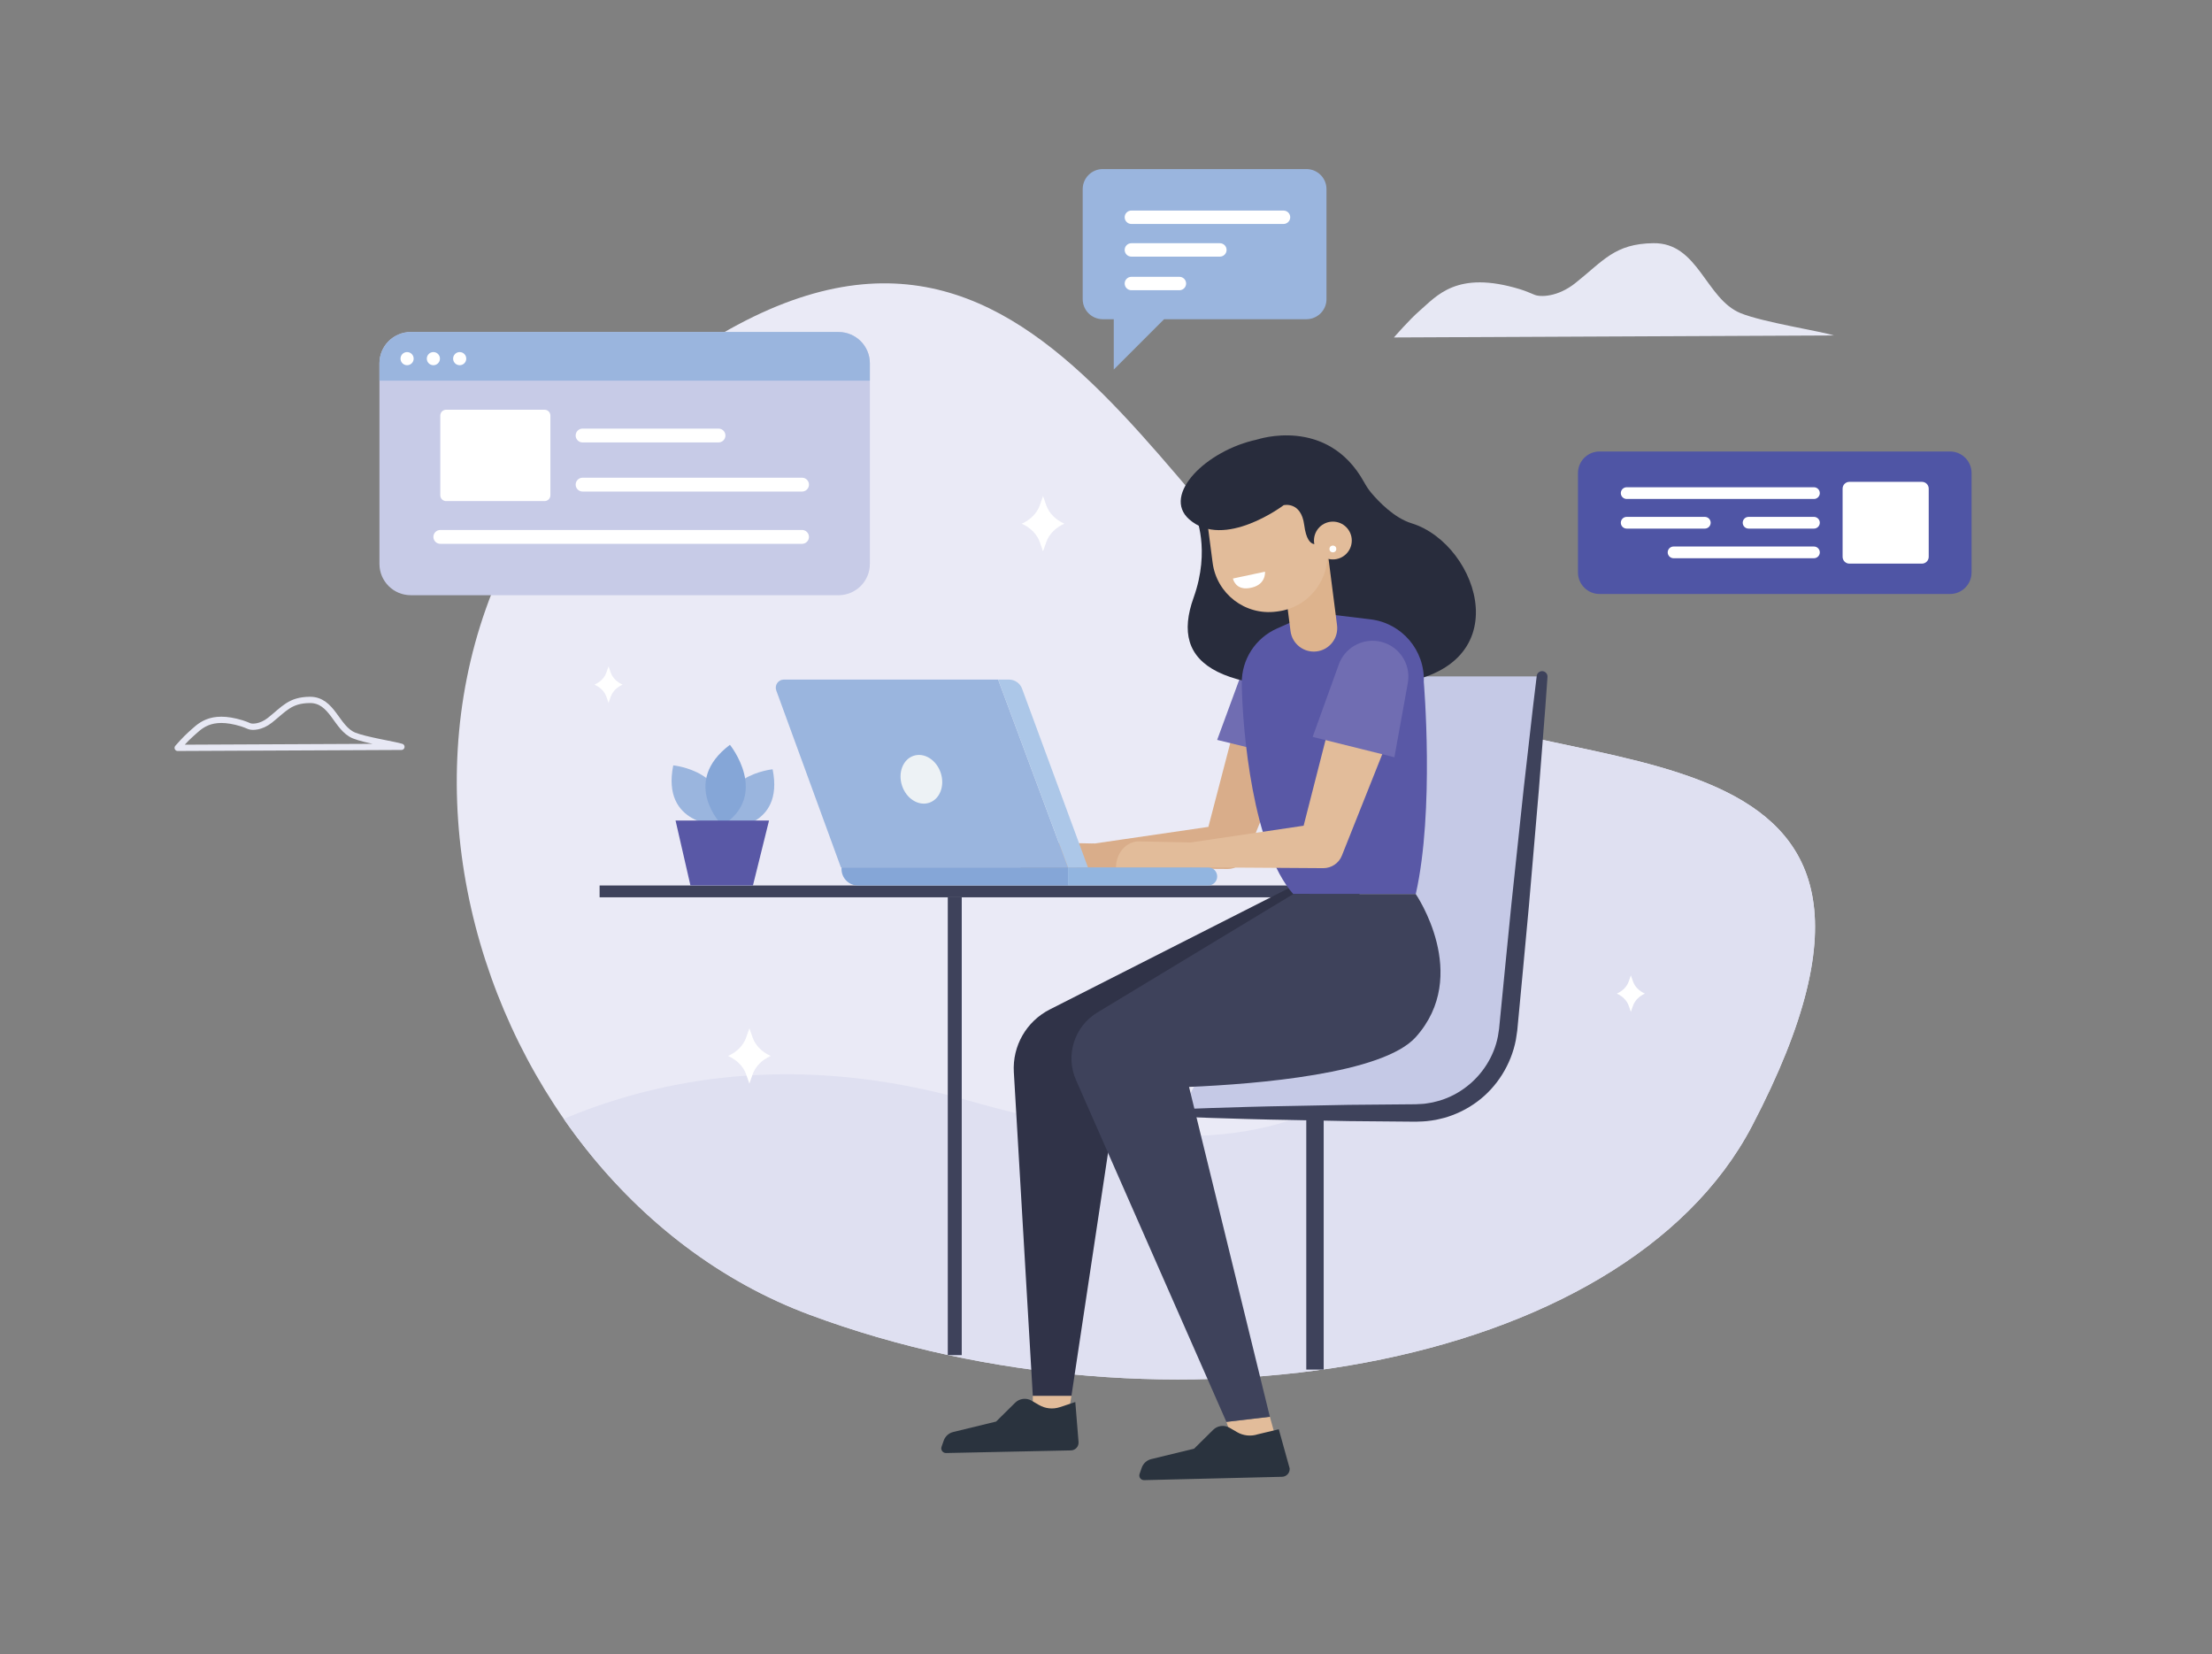 <?xml version="1.0" encoding="utf-8"?>
<!-- Generator: Adobe Illustrator 16.0.0, SVG Export Plug-In . SVG Version: 6.00 Build 0)  -->
<!DOCTYPE svg PUBLIC "-//W3C//DTD SVG 1.1//EN" "http://www.w3.org/Graphics/SVG/1.1/DTD/svg11.dtd">
<svg version="1.1" id="Layer_1" xmlns="http://www.w3.org/2000/svg" xmlns:xlink="http://www.w3.org/1999/xlink" x="0px" y="0px"
	 width="317.143px" height="237.143px" viewBox="0 0 317.143 237.143" enable-background="new 0 0 317.143 237.143"
	 xml:space="preserve">
<rect x="0" y="0" width="317.143" height="237.143" fill="#808080" stroke="none"/>
<g>
	<g>
		<path fill="#EAEAF6" d="M200.207,99.176c-34.488-20.841-50.768-84.874-104.01-46.61c-53.243,38.264-31.166,116.877,19.856,135.89
			c51.021,19.013,116.665,8.272,135.138-27.047C282.756,101.058,223.342,113.158,200.207,99.176z"/>
		<g>
			<defs>
				<path id="SVGID_1_" d="M200.207,99.176c-34.488-20.841-50.768-84.874-104.01-46.61c-53.243,38.264-31.166,116.877,19.856,135.89
					c51.021,19.013,116.665,8.272,135.138-27.047C282.756,101.058,223.342,113.158,200.207,99.176z"/>
			</defs>
			<clipPath id="SVGID_2_">
				<use xlink:href="#SVGID_1_"  overflow="visible"/>
			</clipPath>
			<path clip-path="url(#SVGID_2_)" fill="#DFE0F1" d="M60.302,173.258c0,0,29.412-29.491,78.535-15.498
				c49.123,13.994,78.045,1.997,71.945-72.159c0,0,69.044,9.633,60.192,58.693C260.231,203.833,121.565,226.552,60.302,173.258z"/>
		</g>
		<g>
			<g>
				<path fill="#C7CBE7" d="M124.715,52.077v28.76c0,2.48-2.013,4.484-4.493,4.484H58.896c-2.481,0-4.493-2.004-4.493-4.484v-28.76
					c0-2.48,2.012-4.485,4.493-4.485h61.326C122.703,47.592,124.715,49.597,124.715,52.077z"/>
			</g>
			<g>
				<path fill="#9AB5DE" d="M124.715,52.077v2.489H54.403v-2.489c0-2.48,2.012-4.485,4.493-4.485h61.326
					C122.703,47.592,124.715,49.597,124.715,52.077z"/>
				<g>
					<circle fill="#FFFFFF" cx="58.366" cy="51.411" r="0.942"/>
					<circle fill="#FFFFFF" cx="62.136" cy="51.411" r="0.942"/>
					<circle fill="#FFFFFF" cx="65.907" cy="51.411" r="0.942"/>
				</g>
			</g>
			<path fill="#FFFFFF" d="M78.078,71.829H63.96c-0.461,0-0.834-0.374-0.834-0.834V59.569c0-0.46,0.374-0.834,0.834-0.834h14.118
				c0.461,0,0.834,0.374,0.834,0.834v11.425C78.912,71.456,78.539,71.829,78.078,71.829z"/>
			<g>
				<path fill="#FFFFFF" d="M114.993,77.955H63.129c-0.548,0-0.993-0.444-0.993-0.992l0,0c0-0.548,0.444-0.993,0.993-0.993h51.864
					c0.548,0,0.992,0.444,0.992,0.993l0,0C115.985,77.511,115.541,77.955,114.993,77.955z"/>
			</g>
			<g>
				<path fill="#FFFFFF" d="M114.993,70.462H83.528c-0.548,0-0.992-0.444-0.992-0.993l0,0c0-0.548,0.444-0.992,0.992-0.992h31.465
					c0.548,0,0.992,0.444,0.992,0.992l0,0C115.985,70.018,115.541,70.462,114.993,70.462z"/>
			</g>
			<g>
				<path fill="#FFFFFF" d="M103.016,63.422H83.528c-0.548,0-0.992-0.444-0.992-0.992l0,0c0-0.548,0.444-0.993,0.992-0.993h19.488
					c0.548,0,0.992,0.444,0.992,0.993l0,0C104.008,62.978,103.564,63.422,103.016,63.422z"/>
			</g>
		</g>
		
			<path fill="none" stroke="#E7E8F4" stroke-width="0.899" stroke-linecap="round" stroke-linejoin="round" stroke-miterlimit="10" d="
			M25.476,107.203c0,0,1.146-1.317,1.848-1.921c1.264-1.088,2.714-3.01,7.353-1.593c0.36,0.11,0.709,0.256,1.057,0.403
			c0.409,0.173,1.675,0.178,2.973-0.852c2.061-1.637,2.867-2.872,5.691-2.91c3.286-0.044,3.802,4.052,6.356,5.1
			c1.625,0.667,5.913,1.331,6.8,1.626L25.476,107.203z"/>
		<path fill="#E7E8F4" d="M199.851,48.373c0,0,2.252-2.591,3.633-3.778c2.486-2.138,5.338-5.917,14.456-3.132
			c0.708,0.217,1.395,0.504,2.077,0.793c0.804,0.341,3.294,0.35,5.844-1.676c4.053-3.217,5.638-5.645,11.189-5.721
			c6.46-0.088,7.476,7.965,12.496,10.026c3.195,1.312,11.625,2.616,13.368,3.197L199.851,48.373z"/>
		<g>
			<path fill="#FFFFFF" d="M150.01,72.435l-0.466-1.334l-0.466,1.334c-0.393,1.125-1.326,2.075-2.589,2.636l0,0l0,0
				c1.263,0.561,2.196,1.511,2.589,2.636l0.466,1.334l0.466-1.334c0.393-1.125,1.326-2.075,2.589-2.636l0,0l0,0
				C151.336,74.51,150.403,73.56,150.01,72.435z"/>
			<path fill="#FFFFFF" d="M107.908,148.731l-0.466-1.335l-0.466,1.335c-0.393,1.125-1.326,2.074-2.589,2.636l0,0l0,0
				c1.263,0.561,2.196,1.511,2.589,2.636l0.466,1.335l0.466-1.335c0.393-1.125,1.326-2.075,2.589-2.636l0,0l0,0
				C109.234,150.805,108.3,149.856,107.908,148.731z"/>
			<path fill="#FFFFFF" d="M234.132,140.692l-0.308-0.88l-0.308,0.88c-0.259,0.742-0.875,1.369-1.708,1.739l0,0l0,0
				c0.833,0.37,1.449,0.997,1.708,1.739l0.308,0.881l0.308-0.881c0.259-0.742,0.874-1.369,1.708-1.739l0,0l0,0
				C235.006,142.061,234.391,141.434,234.132,140.692z"/>
			<path fill="#FFFFFF" d="M87.558,96.402l-0.308-0.88l-0.308,0.88c-0.259,0.743-0.875,1.369-1.708,1.739l0,0l0,0
				c0.833,0.37,1.449,0.997,1.708,1.739l0.308,0.881l0.308-0.881c0.259-0.742,0.875-1.369,1.708-1.739l0,0l0,0
				C88.433,97.771,87.817,97.145,87.558,96.402z"/>
		</g>
		<g>
			<path fill="#9AB5DE" d="M187.301,24.234h-29.188c-1.592,0-2.883,1.287-2.883,2.878v15.769c0,1.591,1.291,2.877,2.883,2.877h1.571
				v7.215l7.215-7.215h20.401c1.592,0,2.883-1.286,2.883-2.877V27.112C190.184,25.521,188.893,24.234,187.301,24.234z"/>
			<g>
				<path fill="#FFFFFF" d="M162.21,39.681h6.886c0.531,0,0.962,0.431,0.962,0.962l0,0c0,0.531-0.431,0.961-0.962,0.961h-6.886
					c-0.531,0-0.962-0.431-0.962-0.961l0,0C161.249,40.111,161.679,39.681,162.21,39.681z"/>
			</g>
			<g>
				<path fill="#FFFFFF" d="M162.21,34.864h12.688c0.531,0,0.962,0.431,0.962,0.962l0,0c0,0.531-0.431,0.961-0.962,0.961H162.21
					c-0.531,0-0.962-0.431-0.962-0.961l0,0C161.249,35.294,161.679,34.864,162.21,34.864z"/>
			</g>
			<g>
				<path fill="#FFFFFF" d="M162.21,30.182h21.813c0.531,0,0.962,0.431,0.962,0.961l0,0c0,0.531-0.431,0.962-0.962,0.962H162.21
					c-0.531,0-0.962-0.431-0.962-0.962l0,0C161.249,30.613,161.679,30.182,162.21,30.182z"/>
			</g>
		</g>
		<g>
			<path fill="#C5C9E6" d="M169.208,159.54h33.798c6.782,0,12.478-5.104,13.217-11.847l4.874-50.731h-33.779l-0.689,29.415
				L169.208,159.54z"/>
			<g>
				<path fill="#3E425B" d="M169.208,158.993c0,0,1.628-0.059,4.477-0.163c1.425-0.043,3.154-0.095,5.139-0.155
					c1.984-0.072,4.223-0.092,6.665-0.146c2.441-0.047,5.087-0.099,7.885-0.152c2.799-0.025,5.749-0.051,8.802-0.078l0.573-0.004
					l0.229-0.003l0.287-0.016c0.37-0.029,0.803-0.023,1.124-0.082c0.33-0.06,0.653-0.088,0.993-0.164
					c0.341-0.09,0.688-0.162,1.027-0.262c1.358-0.411,2.656-1.074,3.802-1.955c2.303-1.747,3.993-4.364,4.55-7.254l0.168-1.08
					l0.119-1.215l0.238-2.425c0.158-1.613,0.315-3.221,0.472-4.816c0.316-3.189,0.629-6.328,0.931-9.365
					c0.646-6.071,1.248-11.737,1.765-16.594c0.553-4.854,1.014-8.898,1.336-11.729c0.341-2.83,0.536-4.446,0.536-4.446
					c0.051-0.425,0.438-0.729,0.862-0.677c0.412,0.05,0.71,0.416,0.681,0.826c0,0-0.116,1.624-0.32,4.467
					c-0.223,2.841-0.54,6.899-0.922,11.768c-0.417,4.867-0.904,10.544-1.426,16.627c-0.282,3.039-0.574,6.181-0.87,9.372
					c-0.15,1.595-0.302,3.203-0.454,4.817l-0.229,2.426l-0.114,1.215c-0.058,0.461-0.132,0.889-0.2,1.334
					c-0.673,3.517-2.701,6.757-5.537,8.852c-1.413,1.051-3.006,1.833-4.662,2.306c-0.415,0.116-0.837,0.2-1.253,0.299
					c-0.423,0.087-0.877,0.129-1.313,0.189c-0.444,0.059-0.789,0.042-1.187,0.066l-0.287,0.012h-0.347l-0.573-0.004
					c-3.053-0.027-6.003-0.053-8.802-0.078c-2.798-0.054-5.443-0.105-7.885-0.152c-2.442-0.055-4.681-0.074-6.665-0.146
					c-1.984-0.061-3.714-0.112-5.139-0.155c-2.849-0.104-4.477-0.163-4.477-0.163c-0.302-0.011-0.538-0.265-0.526-0.566
					C168.691,159.232,168.924,159.004,169.208,158.993z"/>
			</g>
			
				<line fill="none" stroke="#3E425B" stroke-width="2.496" stroke-miterlimit="10" x1="188.534" y1="160.498" x2="188.534" y2="196.326"/>
		</g>
		<g>
			<rect x="85.967" y="126.932" fill="#3E425B" width="108.948" height="1.694"/>
			<polygon fill="#E2BC9A" points="182.066,203.089 183.223,207.234 177.593,208.94 175.833,203.823 			"/>
			<polygon fill="#E2BC9A" points="148.079,200.081 148.079,203.409 153.063,203.409 153.619,200.081 			"/>
			<g>
				<g>
					<path fill="#D9AD8A" d="M186.361,103.801l-7.528,18.582l-0.167,0.413c-0.447,1.105-1.521,1.773-2.645,1.769l-21.437-0.153
						c-0.867-0.007-1.564-0.714-1.559-1.581c0.006-0.786,0.588-1.433,1.343-1.542l21.212-3.098l-2.812,2.182l5.067-19.398
						c0.628-2.404,3.087-3.845,5.491-3.217c2.404,0.628,3.845,3.087,3.217,5.492C186.497,103.431,186.429,103.631,186.361,103.801z"
						/>
					<path fill="#D9AD8A" d="M156.914,120.917l-7.32-0.151c-1.81,0-3.277,1.634-3.277,3.649l0,0h10.69L156.914,120.917z"/>
				</g>
				<g>
					<path fill="#706DB2" d="M174.509,106.063l11.721,2.862l1.923-10.447c0.517-2.807-1.438-5.477-4.313-5.892l0,0
						c-2.419-0.349-4.754,1.023-5.584,3.281L174.509,106.063z"/>
				</g>
			</g>
			<path fill="#303348" d="M186.627,126.376l-36.113,18.327c-3.352,1.7-5.376,5.227-5.156,8.979l2.721,46.398h5.54l7.476-49.645
				l28.116-19.741L186.627,126.376z"/>
			<path fill="#282C3C" d="M180.254,63.005c0,0,10.036-3.412,15.309,6.092c0.306,0.552,0.642,1.083,1.05,1.565
				c1.071,1.265,3.303,3.594,5.765,4.349c9.767,2.997,15.947,21.464-3.493,23.107c-24.328,2.057-31.236-2.741-27.756-12.439
				c2.482-6.917,0.266-11.826,0.266-11.826L180.254,63.005z"/>
			<path fill="#5958A6" d="M188.266,87.791l-5.192,2.311c-3.093,1.375-5.076,4.453-5.036,7.836
				c0.08,6.818,1.627,23.746,7.387,30.225h17.558c2.719-11.994,1.152-30.426,1.152-30.426c0.175-4.52-3.148-8.417-7.639-8.957
				L188.266,87.791z"/>
			<g>
				<g>
					<g>
						<path fill="#DDB38D" d="M188.75,93.381L188.75,93.381c-1.829,0.212-3.489-1.086-3.723-2.913l-1.429-11.159l6.679-0.776
							l1.419,11.082C191.933,91.472,190.609,93.165,188.75,93.381z"/>
						<path fill="#E2BC9A" d="M183.235,87.638l-0.267,0.035c-4.451,0.58-8.529-2.558-9.109-7.009l-1.269-9.723l16.386-2.136
							l1.268,9.724C190.824,82.979,187.686,87.057,183.235,87.638z"/>
					</g>
					<path fill="#282C3C" d="M190.775,74.793l-1.397,2.898c0,0-1.861,1.613-2.389-2.44c-0.447-3.433-2.939-2.837-2.939-2.837
						s-8.538,6.459-13.554,2.027c-3.958-3.498,2.439-9.9,9.759-11.436l9.602,4.195L190.775,74.793z"/>
					<circle fill="#E2BC9A" cx="191.1" cy="77.483" r="2.71"/>
					<circle fill="#FFFFFF" cx="191.1" cy="78.692" r="0.488"/>
				</g>
				<path fill="#FFFFFF" d="M176.768,82.93l4.599-0.979c0,0,0.222,1.998-2.297,2.358C177.083,84.595,176.768,82.93,176.768,82.93z"
					/>
			</g>
			<path fill="#3E425B" d="M202.982,128.163h-17.558l-28.087,16.971c-3.312,2.001-4.624,6.148-3.065,9.69l21.561,48.999l6.233-0.733
				l-11.588-47.283c9.726-0.411,27.784-1.88,32.504-7.14C210.967,139.766,202.982,128.163,202.982,128.163z"/>
			<g>
				<path fill="#9AB5DE" d="M143.105,97.416l10.018,26.922h-32.558l-9.268-25.36c-0.277-0.759,0.285-1.563,1.093-1.563H143.105z"/>
				<path fill="#ACC7E8" d="M143.105,97.416h1.559c0.837,0,1.585,0.522,1.875,1.307l9.445,25.615h-2.861L143.105,97.416z"/>
				<path fill="#85A6D7" d="M123.005,126.932h30.117v-2.594h-32.468v0.243C120.655,125.879,121.708,126.932,123.005,126.932z"/>
				<path fill="#92B5E0" d="M153.123,126.932h20.092c0.716,0,1.297-0.581,1.297-1.297l0,0c0-0.717-0.581-1.297-1.297-1.297h-20.092
					V126.932z"/>
				
					<ellipse transform="matrix(0.949 -0.314 0.314 0.949 -28.409 47.191)" fill="#EDF2F5" cx="132.174" cy="111.717" rx="2.923" ry="3.548"/>
			</g>
			<g>
				<g>
					<path fill="#E2BC9A" d="M200.099,103.293l-7.542,18.938l-0.166,0.418c-0.447,1.123-1.533,1.805-2.673,1.8l-21.44-0.141
						c-0.875-0.006-1.579-0.72-1.573-1.595c0.005-0.793,0.592-1.444,1.353-1.557l21.208-3.14l-2.839,2.218l5.054-19.749
						c0.622-2.43,3.096-3.896,5.526-3.274c2.43,0.622,3.896,3.096,3.273,5.526C200.233,102.921,200.167,103.122,200.099,103.293z"/>
					<path fill="#E2BC9A" d="M170.604,120.764l-7.32-0.154c-1.81,0-3.276,1.665-3.276,3.718l0,0h10.69L170.604,120.764z"/>
				</g>
				<g>
					<path fill="#706DB2" d="M188.2,105.633l11.721,2.916l1.923-10.641c0.518-2.859-1.437-5.579-4.312-6.001l0,0
						c-2.419-0.355-4.754,1.042-5.584,3.342L188.2,105.633z"/>
				</g>
			</g>
			<path fill="#2A333E" d="M173.939,204.963l-2.735,2.7l-6.146,1.495c-0.633,0.154-1.146,0.618-1.361,1.233l-0.312,0.89
				c-0.155,0.441,0.179,0.902,0.646,0.893l19.781-0.48c0.645-0.014,1.144-0.566,1.091-1.208l-1.559-5.604l-2.989,0.715
				c-1,0.332-2.094,0.219-3.004-0.312l-1.063-0.619C175.528,204.223,174.565,204.345,173.939,204.963z"/>
			<path fill="#2A333E" d="M145.546,201.077l-2.734,2.7l-6.146,1.495c-0.633,0.154-1.146,0.618-1.361,1.233l-0.312,0.89
				c-0.155,0.441,0.179,0.902,0.646,0.893l17.905-0.377c0.644-0.014,1.144-0.567,1.091-1.209l-0.465-5.725l-2.207,0.733
				c-1,0.332-2.094,0.219-3.004-0.312l-1.063-0.619C147.136,200.336,146.173,200.458,145.546,201.077z"/>
		</g>
		<g>
			<path fill="#4F55A5" d="M229.327,85.146h50.257c1.705,0,3.087-1.381,3.087-3.086V67.806c0-1.704-1.382-3.086-3.087-3.086h-50.257
				c-1.704,0-3.086,1.382-3.086,3.086V82.06C226.241,83.765,227.623,85.146,229.327,85.146z"/>
			<g>
				<path fill="#FFFFFF" d="M265.156,80.794h10.398c0.538,0,0.974-0.436,0.974-0.974v-9.774c0-0.539-0.436-0.974-0.974-0.974
					h-10.398c-0.538,0-0.974,0.436-0.974,0.974v9.774C264.182,80.358,264.618,80.794,265.156,80.794z"/>
				<g>
					<path fill="#FFFFFF" d="M233.223,71.526h26.849c0.464,0,0.841-0.376,0.841-0.84l0,0c0-0.464-0.377-0.84-0.841-0.84h-26.849
						c-0.464,0-0.84,0.376-0.84,0.84l0,0C232.383,71.149,232.759,71.526,233.223,71.526z"/>
					<g>
						<path fill="#FFFFFF" d="M250.701,75.773h9.371c0.464,0,0.841-0.376,0.841-0.84v0c0-0.464-0.377-0.84-0.841-0.84h-9.371
							c-0.465,0-0.841,0.376-0.841,0.84v0C249.86,75.397,250.236,75.773,250.701,75.773z"/>
						<path fill="#FFFFFF" d="M233.223,75.773h11.203c0.464,0,0.84-0.376,0.84-0.84v0c0-0.464-0.376-0.84-0.84-0.84h-11.203
							c-0.464,0-0.84,0.376-0.84,0.84v0C232.383,75.397,232.759,75.773,233.223,75.773z"/>
					</g>
					<path fill="#FFFFFF" d="M239.945,80.021h20.127c0.464,0,0.841-0.376,0.841-0.84l0,0c0-0.464-0.377-0.84-0.841-0.84h-20.127
						c-0.464,0-0.84,0.376-0.84,0.84l0,0C239.105,79.644,239.481,80.021,239.945,80.021z"/>
				</g>
			</g>
		</g>
		<g>
			<path fill="#9AB5DE" d="M104.21,118.773c0,0,8.284,0.029,6.563-8.497C110.773,110.276,102.083,111.136,104.21,118.773z"/>
			<path fill="#9AB5DE" d="M103.172,118.316c0,0-8.387,0.029-6.644-8.603C96.529,109.713,105.327,110.583,103.172,118.316z"/>
			<path fill="#85A6D7" d="M103.557,118.345c0,0-6.107-6.154,1.096-11.579C104.653,106.766,110.44,113.923,103.557,118.345z"/>
			<polygon fill="#5958A6" points="110.258,117.624 96.857,117.624 98.991,126.927 107.954,126.927 			"/>
		</g>
	</g>
	
		<line fill="none" stroke="#3E425B" stroke-width="2" stroke-miterlimit="10" x1="136.888" y1="128.626" x2="136.888" y2="194.251"/>
</g>
</svg>
